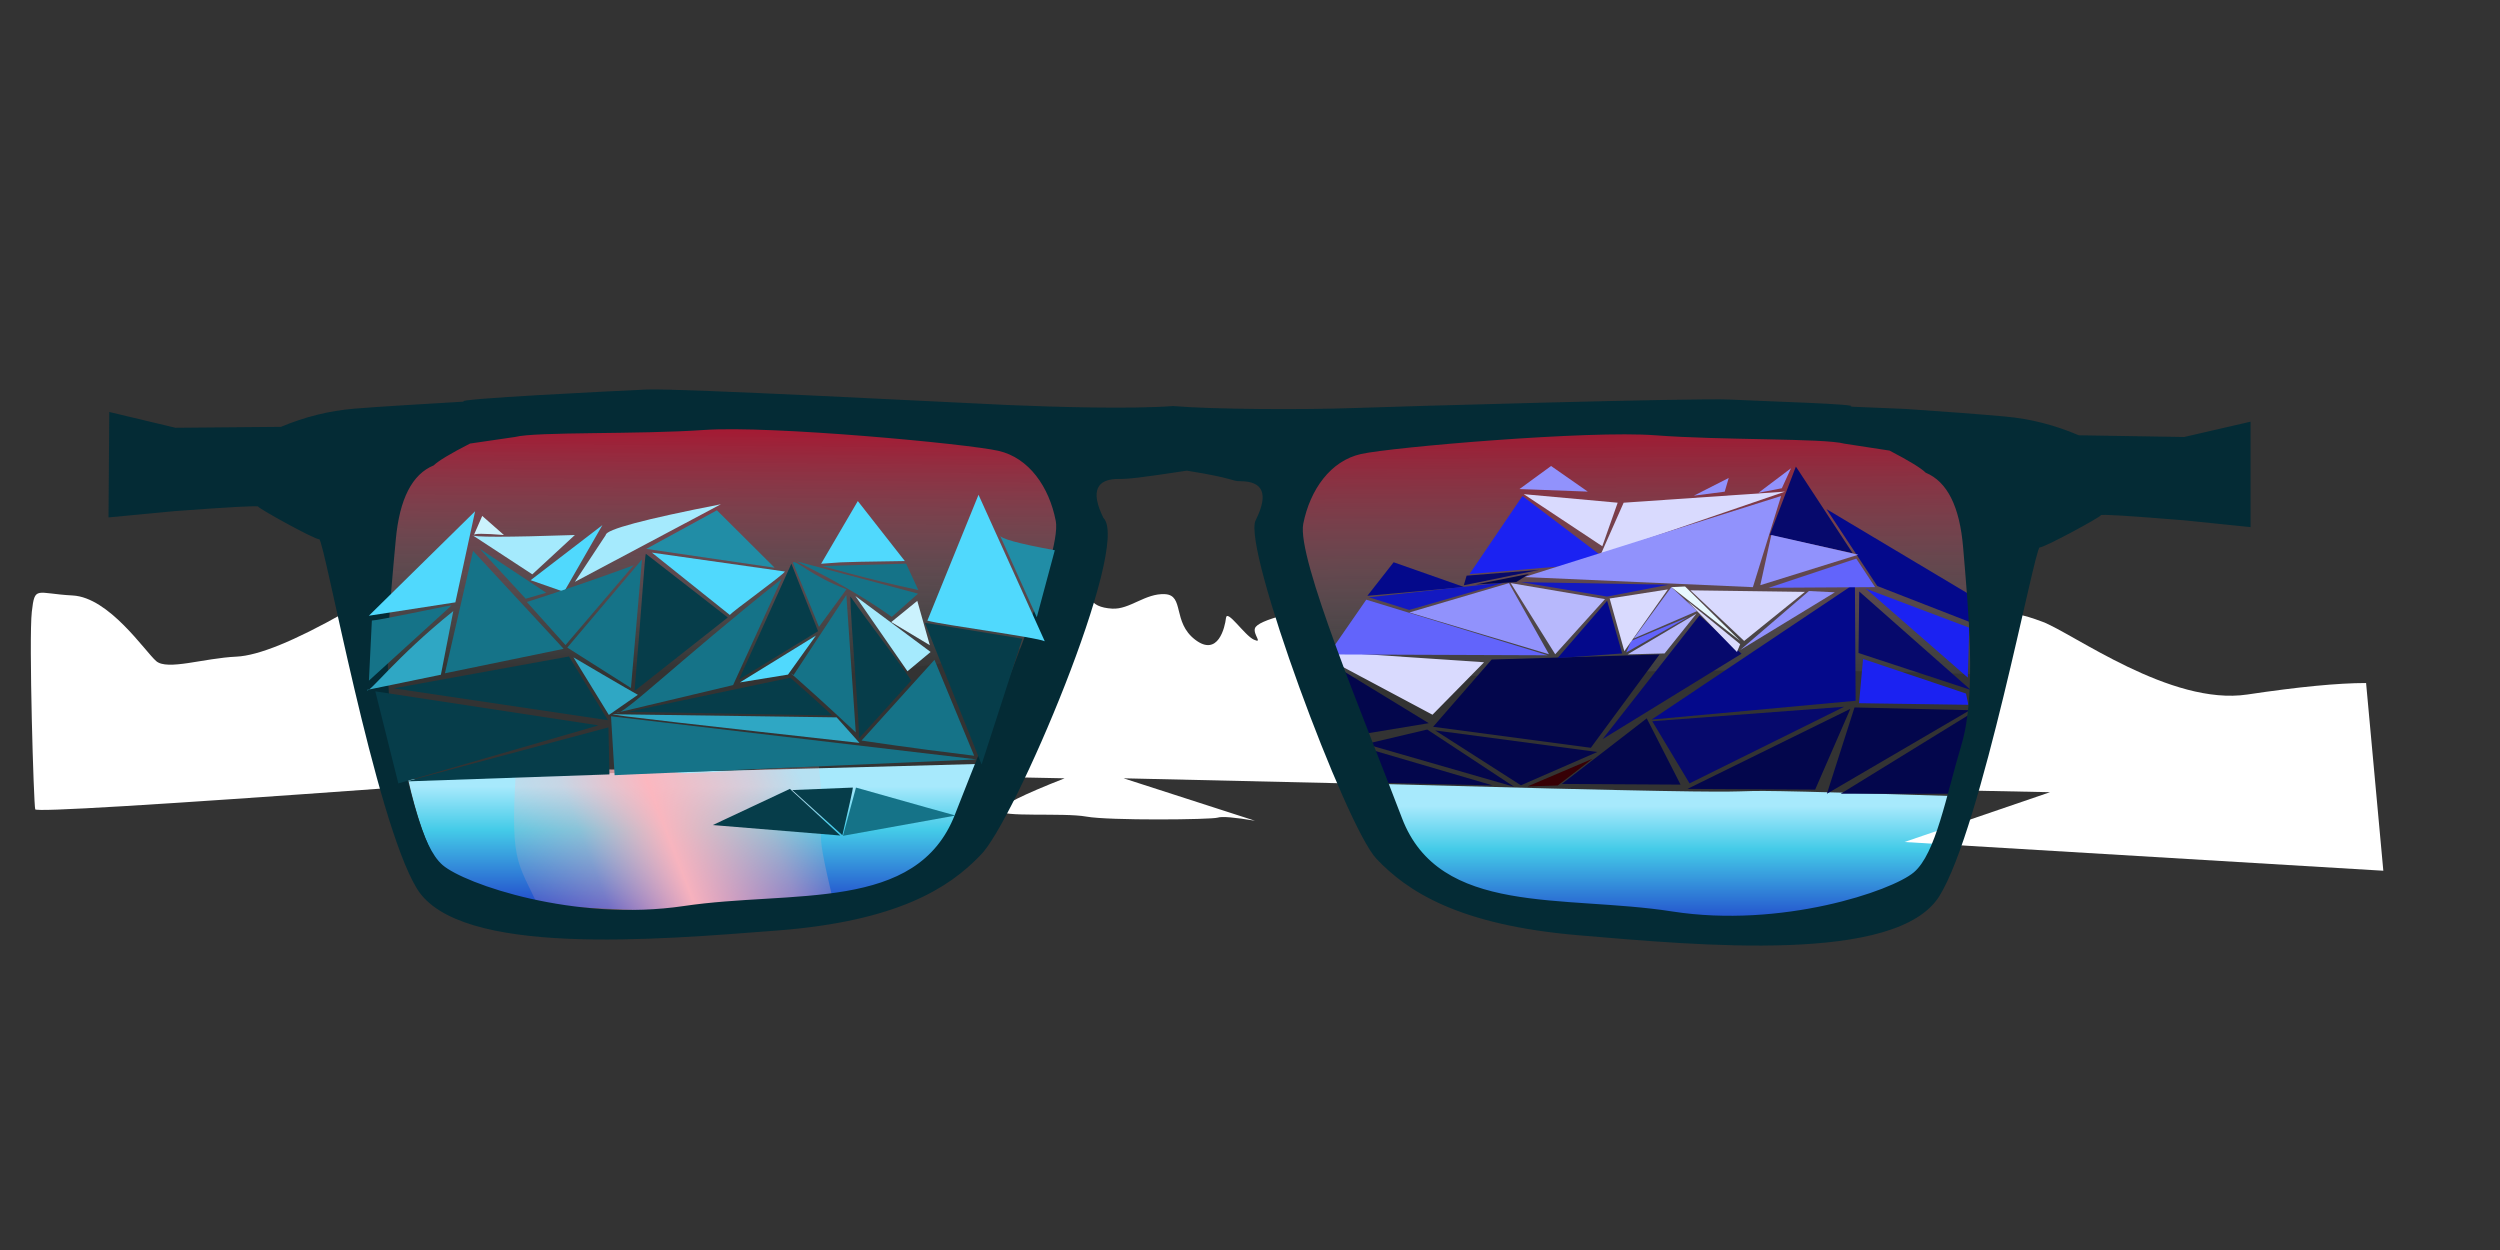 <?xml version="1.0" standalone="no"?>
<!DOCTYPE svg PUBLIC "-//W3C//DTD SVG 20010904//EN" "http://www.w3.org/TR/2001/REC-SVG-20010904/DTD/svg10.dtd">
<!-- Created using Krita: https://krita.org -->
<svg xmlns="http://www.w3.org/2000/svg" 
    xmlns:xlink="http://www.w3.org/1999/xlink"
    xmlns:krita="http://krita.org/namespaces/svg/krita"
    xmlns:sodipodi="http://sodipodi.sourceforge.net/DTD/sodipodi-0.dtd"
    width="2000.16pt"
    height="1000.08pt"
    viewBox="0 0 2000.16 1000.08">
<rect x="0" y="0" width="2000.16" height="1000.08" fill="#333333" stroke="none"/>
<defs>
  <linearGradient id="gradient0" gradientUnits="objectBoundingBox" x1="0.503" y1="0" x2="0.485" y2="1.023" spreadMethod="pad">
   <stop stop-color="#7f7aff" offset="0" stop-opacity="0.369"/>
   <stop stop-color="#ff002e" offset="0.037" stop-opacity="0.541"/>
   <stop stop-color="#def9ff" offset="1" stop-opacity="0"/>
  </linearGradient>
  <linearGradient id="gradient1" gradientUnits="objectBoundingBox" x1="0.485" y1="0.136" x2="0.485" y2="1.062" spreadMethod="pad">
   <stop stop-color="#a7e9fc" offset="0" stop-opacity="1"/>
   <stop stop-color="#44cbe8" offset="0.276" stop-opacity="1"/>
   <stop stop-color="#161cc1" offset="0.924" stop-opacity="1"/>
  </linearGradient>
  <linearGradient id="gradient2" gradientUnits="objectBoundingBox" x1="0.553" y1="-0.013" x2="0.529" y2="1.082" spreadMethod="pad">
   <stop stop-color="#7f7aff" offset="0" stop-opacity="0.369"/>
   <stop stop-color="#ff002e" offset="0.045" stop-opacity="0.569"/>
   <stop stop-color="#def9ff" offset="0.824" stop-opacity="0"/>
  </linearGradient>
  <linearGradient id="gradient3" gradientUnits="objectBoundingBox" x1="0.485" y1="0.136" x2="0.485" y2="1.062" spreadMethod="pad">
   <stop stop-color="#a7e9fc" offset="0" stop-opacity="1"/>
   <stop stop-color="#44cbe8" offset="0.276" stop-opacity="1"/>
   <stop stop-color="#161cc1" offset="0.924" stop-opacity="1"/>
  </linearGradient>
  <linearGradient id="gradient4" gradientUnits="objectBoundingBox" x1="0.016" y1="0.57" x2="0.989" y2="0.38" spreadMethod="pad">
   <stop stop-color="#ffb5bd" offset="0" stop-opacity="0.161"/>
   <stop stop-color="#ffb5bd" offset="0.229" stop-opacity="0.369"/>
   <stop stop-color="#ffb5bd" offset="0.494" stop-opacity="0.961"/>
   <stop stop-color="#ffb5bd" offset="0.812" stop-opacity="0.49"/>
   <stop stop-color="#ffb5bd" offset="0.971" stop-opacity="0.169"/>
  </linearGradient>
 </defs>
<g id="group0" transform="matrix(1 0 0 1 1031.228 341.516)" fill="none">
  <path id="shape0" transform="matrix(-4.076 0 0 3.784 567.046 -1.7759332422429e-06)" fill="url(#gradient0)" fill-rule="evenodd" stroke="#000000" stroke-opacity="0" stroke-width="0" stroke-linecap="square" stroke-linejoin="bevel" d="M0.478 33.436C-1.298 12.13 1.873 1.35 9.99 1.096C22.165 0.715 131.741 -2.328 135.927 3.759C140.112 9.847 140.319 41.011 135.754 50.523C132.71 56.864 88.114 48.909 0.098 52.46C0.098 52.46 0.224 46.119 0.478 33.436Z"/>
  <path id="shape1" transform="matrix(-4.076 0 0 3.988 534.454 285.502)" fill="url(#gradient1)" fill-rule="evenodd" stroke="#000000" stroke-opacity="0" stroke-width="0" stroke-linecap="square" stroke-linejoin="bevel" d="M0 2.503C3.261 17.464 7.765 25.488 13.511 26.576C22.131 28.207 94.319 33.645 103.477 21.682C109.583 13.707 112.784 5.576 115.07 0C-2.913 3.362 78.703 -0.084 0 2.503Z"/>
  <path id="shape2" transform="matrix(-4.076 0 0 4.076 335.512 306.989)" fill="#aeecfe" fill-rule="evenodd" stroke="#000000" stroke-opacity="0" stroke-width="0" stroke-linecap="square" stroke-linejoin="bevel" d="M0 10.713L37.908 0C37.908 0 25.272 3.571 0 10.713Z"/>
 </g><g id="group01" transform="matrix(1 0 0 1 295.522 340.974)" fill="none">
  <path id="shape01" transform="matrix(4.076 0 0 3.784 1.36117353122245e-06 -7.08264849436091e-06)" fill="url(#gradient2)" fill-rule="evenodd" stroke="#000000" stroke-opacity="0" stroke-width="0" stroke-linecap="square" stroke-linejoin="bevel" d="M0.478 37.595C-1.298 13.638 1.873 1.517 9.99 1.232C22.165 0.804 131.741 -2.618 135.927 4.227C140.112 11.072 141.253 31.606 136.688 42.301C133.644 49.431 88.114 54.992 0.098 58.985C0.098 58.985 0.224 51.855 0.478 37.595Z"/>
  <path id="shape011" transform="matrix(4.076 0 0 3.988 31.004 269.726)" fill="url(#gradient3)" fill-rule="evenodd" stroke="#000000" stroke-opacity="0" stroke-width="0" stroke-linecap="square" stroke-linejoin="bevel" d="M0 3.222C3.261 18.045 7.765 25.995 13.511 27.073C22.131 28.689 94.319 34.076 103.477 22.224C109.583 14.323 114.234 5.525 116.52 0C-1.463 3.331 78.703 0.659 0 3.222Z"/>
  <path id="shape3" transform="matrix(4.076 0 0 4.022 115.766 272.029)" fill="url(#gradient4)" fill-rule="evenodd" stroke="#000000" stroke-opacity="0" stroke-width="0" stroke-linecap="square" stroke-linejoin="bevel" d="M0.368 0.826C-0.863 21.064 0.984 18.685 6.029 30.765C17.689 32.486 44.103 30.708 62.929 28.12C57.854 6.338 61.958 20.091 59.819 0C6.73 3.092 58.441 -0.093 0.368 0.826Z"/>
 </g><path id="shape4" transform="matrix(-4.076 0 0 4.076 1906.81 491.294)" fill="#ffffff" fill-rule="evenodd" stroke="#000000" stroke-opacity="0" stroke-width="0" stroke-linecap="square" stroke-linejoin="bevel" d="M0 50.38L93.993 44.741L65.419 34.965L83.842 34.59L73.691 0.376C73.189 -0.376 70.934 1.31687e-07 66.923 1.504C60.908 3.76 41.733 18.047 26.694 15.791C16.668 14.287 8.898 13.535 3.384 13.535C3.384 13.535 2.256 25.817 0 50.38Z"/><path id="shape5" transform="matrix(-4.076 0 0 4.076 1080.196 475.325)" fill="#ffffff" fill-rule="evenodd" stroke="#000000" stroke-opacity="0" stroke-width="0" stroke-linecap="square" stroke-linejoin="bevel" d="M12.794 4.071C16.449 5.018 18.412 5.898 18.683 6.711C19.089 7.929 17.058 9.757 18.886 8.944C20.714 8.132 24.166 2.852 24.369 4.68C24.572 6.508 25.925 12.397 30.427 8.944C34.929 5.492 32.492 0.212 36.35 0.009C40.209 -0.194 43.255 3.055 46.707 2.852C49.009 2.717 50.43 2.04 50.972 0.821L65.999 35.953L56.049 36.156C64.307 39.406 68.504 41.504 68.639 42.452C68.842 43.873 56.252 42.858 51.784 43.67C47.316 44.483 27.212 44.279 25.994 43.873C25.181 43.602 22.744 43.806 18.683 44.483L44.473 36.156L0 37.172C0 37.172 4.265 26.138 12.794 4.071Z"/><path id="shape6" transform="matrix(-4.076 0 0 4.076 307.569 474.211)" fill="#ffffff" fill-rule="evenodd" stroke="#000000" stroke-opacity="0" stroke-width="0" stroke-linecap="square" stroke-linejoin="bevel" d="M7.868 3.933C17.698 9.481 24.753 12.352 29.036 12.546C35.459 12.838 42.612 15.32 44.802 13.422C46.992 11.524 54.026 0.914 61.209 0.54C68.393 0.166 68.617 -1.48 69.216 3.758C69.815 8.996 68.842 41.696 68.543 42.519C68.343 43.068 45.495 41.696 0 38.403C0 38.403 2.623 26.913 7.868 3.933Z"/><g id="group02" transform="matrix(-1 0 0 1 1607.663 372.822)" fill="none">
  <path id="shape7" transform="matrix(4.076 0 0 4.076 319.794 24.045)" fill="#1b22f2" fill-rule="evenodd" stroke="#000000" stroke-opacity="0" stroke-width="0" stroke-linecap="square" stroke-linejoin="bevel" d="M27.519 15.317L0 12.98L17.134 0C17.134 0 20.596 5.106 27.519 15.317Z"/>
  <path id="shape8" transform="matrix(4.076 0 0 4.076 32.829 154.402)" fill="#1b22f2" fill-rule="evenodd" stroke="#000000" stroke-opacity="0" stroke-width="0" stroke-linecap="square" stroke-linejoin="bevel" d="M0.473 6.786L20.673 0L21.462 8.68L0 8.995C0 8.995 0.158 8.259 0.473 6.786Z"/>
  <path id="shape9" transform="matrix(4.076 0 0 4.076 323.559 93.708)" fill="#b7b8fc" fill-rule="evenodd" stroke="#000000" stroke-opacity="0" stroke-width="0" stroke-linecap="square" stroke-linejoin="bevel" d="M0 3.142L9.775 13.965L18.503 0C18.503 0 12.335 1.047 0 3.142Z"/>
  <path id="shape10" transform="matrix(4.076 0 0 4.076 420.32 147.78)" fill="#d9dafe" fill-rule="evenodd" stroke="#000000" stroke-opacity="0" stroke-width="0" stroke-linecap="square" stroke-linejoin="bevel" d="M0 2.269L10.124 12.568L33.69 0C33.69 0 22.46 0.756 0 2.269Z"/>
  <path id="shape11" transform="matrix(4.076 0 0 4.076 368.382 93.708)" fill="#9192fc" fill-rule="evenodd" stroke="#000000" stroke-opacity="0" stroke-width="0" stroke-linecap="square" stroke-linejoin="bevel" d="M0 13.965L7.855 0L27.405 5.76C27.405 5.76 18.27 8.495 0 13.965Z"/>
  <path id="shape12" transform="matrix(4.076 0 0 4.076 163.629 99.473)" fill="#d9dafe" fill-rule="evenodd" stroke="#000000" stroke-opacity="0" stroke-width="0" stroke-linecap="square" stroke-linejoin="bevel" d="M0 0.306L11.924 9.936L22.472 0C22.472 0 14.981 0.102 0 0.306Z"/>
  <path id="shape13" transform="matrix(4.076 0 0 4.076 179.515 20.496)" fill="#d9dafe" fill-rule="evenodd" stroke="#000000" stroke-opacity="0" stroke-width="0" stroke-linecap="square" stroke-linejoin="bevel" d="M0 0L36.205 12.404L31.68 2.179C31.68 2.179 21.12 1.453 0 0Z"/>
  <path id="shape14" transform="matrix(4.076 0 0 4.076 313.42 22.545)" fill="#d9dafe" fill-rule="evenodd" stroke="#000000" stroke-opacity="0" stroke-width="0" stroke-linecap="square" stroke-linejoin="bevel" d="M0 1.676L3.017 10.225L18.438 0C18.438 0 12.292 0.559 0 1.676Z"/>
  <path id="shape15" transform="matrix(4.076 0 0 4.076 337.332 0)" fill="#9192fc" fill-rule="evenodd" stroke="#000000" stroke-opacity="0" stroke-width="0" stroke-linecap="square" stroke-linejoin="bevel" d="M0 5.029L7.208 0L13.409 4.526C13.409 4.526 8.94 4.693 0 5.029Z"/>
  <path id="shape16" transform="matrix(4.076 0 0 4.076 174.752 1.802)" fill="#9192fc" fill-rule="evenodd" stroke="#000000" stroke-opacity="0" stroke-width="0" stroke-linecap="square" stroke-linejoin="bevel" d="M0 0L1.795 3.925L6.393 4.823C6.393 4.823 4.262 3.215 0 0Z"/>
  <path id="shape17" transform="matrix(4.076 0 0 4.076 224.58 9.574)" fill="#9192fc" fill-rule="evenodd" stroke="#000000" stroke-opacity="0" stroke-width="0" stroke-linecap="square" stroke-linejoin="bevel" d="M0 0L0.785 2.692L6.842 3.477C6.842 3.477 4.561 2.318 0 0Z"/>
  <path id="shape18" transform="matrix(4.076 0 0 4.076 249.887 96.887)" fill="#9192fc" fill-rule="evenodd" stroke="#000000" stroke-opacity="0" stroke-width="0" stroke-linecap="square" stroke-linejoin="bevel" d="M0 4.711L5.047 0L12.449 10.094C12.449 10.094 8.3 8.3 0 4.711Z"/>
  <path id="shape19" transform="matrix(4.076 0 0 4.076 369.345 106.97)" fill="#6264fb" fill-rule="evenodd" stroke="#000000" stroke-opacity="0" stroke-width="0" stroke-linecap="square" stroke-linejoin="bevel" d="M0 10.911L35.627 0L43.067 10.746C43.067 10.746 28.711 10.801 0 10.911Z"/>
  <path id="shape20" transform="matrix(4.076 0 0 4.076 182.66 24.011)" fill="#9192fc" fill-rule="evenodd" stroke="#000000" stroke-opacity="0" stroke-width="0" stroke-linecap="square" stroke-linejoin="bevel" d="M0 0L5.539 17.894L50.417 15.906C50.417 15.906 33.611 10.604 0 0Z"/>
  <path id="shape21" transform="matrix(4.076 0 0 4.076 123.038 94.053)" fill="#04098b" fill-rule="evenodd" stroke="#000000" stroke-opacity="0" stroke-width="0" stroke-linecap="square" stroke-linejoin="bevel" d="M0 23.007L0.142 0L40.049 26.7C40.049 26.7 26.7 25.469 0 23.007Z"/>
  <path id="shape22" transform="matrix(4.076 0 0 4.076 214.326 119.522)" fill="#06096c" fill-rule="evenodd" stroke="#000000" stroke-opacity="0" stroke-width="0" stroke-linecap="square" stroke-linejoin="bevel" d="M0 7.527L8.237 0L27.268 24.285C27.268 24.285 18.178 18.699 0 7.527Z"/>
  <path id="shape23" transform="matrix(4.076 0 0 4.076 279.907 150.78)" fill="#03064c" fill-rule="evenodd" stroke="#000000" stroke-opacity="0" stroke-width="0" stroke-linecap="square" stroke-linejoin="bevel" d="M44.452 14.202L32.948 0.994L0 0L13.492 18.32C13.492 18.32 23.812 16.948 44.452 14.202Z"/>
  <path id="shape24" transform="matrix(4.076 0 0 4.076 464.562 157.727)" fill="#03064c" fill-rule="evenodd" stroke="#000000" stroke-opacity="0" stroke-width="0" stroke-linecap="square" stroke-linejoin="bevel" d="M0 11.788L19.314 0L15.48 14.344C15.48 14.344 10.32 13.492 0 11.788Z"/>
  <path id="shape25" transform="matrix(4.076 0 0 4.076 31 100.42)" fill="#06096c" fill-rule="evenodd" stroke="#000000" stroke-opacity="0" stroke-width="0" stroke-linecap="square" stroke-linejoin="bevel" d="M0 19.314L22.013 12.072L21.871 8.52651e-14C21.871 8.52651e-14 14.581 6.438 0 19.314Z"/>
  <path id="shape26" transform="matrix(4.076 0 0 4.076 32.158 98.105)" fill="#1b22f2" fill-rule="evenodd" stroke="#000000" stroke-opacity="0" stroke-width="0" stroke-linecap="square" stroke-linejoin="bevel" d="M0.284 17.468L0 7.669L20.309 0C20.309 0 13.634 5.823 0.284 17.468Z"/>
  <path id="shape27" transform="matrix(4.076 0 0 4.076 125.436 0.455)" fill="#06096c" fill-rule="evenodd" stroke="#000000" stroke-opacity="0" stroke-width="0" stroke-linecap="square" stroke-linejoin="bevel" d="M16.267 13.437L11.138 0L0 17C0 17 5.422 15.812 16.267 13.437Z"/>
  <path id="shape28" transform="matrix(4.076 0 0 4.076 5.6843418860808e-14 34.502)" fill="#04098b" fill-rule="evenodd" stroke="#000000" stroke-opacity="0" stroke-width="0" stroke-linecap="square" stroke-linejoin="bevel" d="M35.904 0L25.939 15.094L0.733 24.913L0 18.758L7.181 17.146C7.181 17.146 16.755 11.431 35.904 0Z"/>
  <path id="shape29" transform="matrix(4.076 0 0 4.076 120.973 55.222)" fill="#9192fc" fill-rule="evenodd" stroke="#000000" stroke-opacity="0" stroke-width="0" stroke-linecap="square" stroke-linejoin="bevel" d="M19.219 9.849L17.055 0L0 3.867C0 3.867 6.406 5.861 19.219 9.849Z"/>
  <path id="shape30" transform="matrix(4.076 0 0 4.076 107.485 74.096)" fill="#6264fb" fill-rule="evenodd" stroke="#000000" stroke-opacity="0" stroke-width="0" stroke-linecap="square" stroke-linejoin="bevel" d="M20.874 5.728L3.691 0L0 5.6C0 5.6 6.958 5.643 20.874 5.728Z"/>
  <path id="shape31" transform="matrix(4.076 0 0 4.076 139.649 100.035)" fill="#9192fc" fill-rule="evenodd" stroke="#000000" stroke-opacity="0" stroke-width="0" stroke-linecap="square" stroke-linejoin="bevel" d="M0 0.255L5.091 0L18.583 11.582C18.583 11.582 12.389 7.806 0 0.255Z"/>
  <path id="shape32" transform="matrix(4.076 0 0 4.076 215.391 96.404)" fill="#e8f9fe" fill-rule="evenodd" stroke="#000000" stroke-opacity="0" stroke-width="0" stroke-linecap="square" stroke-linejoin="bevel" d="M0 10.691L10.819 0L13.492 0.127C13.492 0.127 8.994 3.649 0 10.691Z"/>
  <path id="shape33" transform="matrix(4.076 0 0 4.076 215.391 107.817)" fill="#dadafd" fill-rule="evenodd" stroke="#000000" stroke-opacity="0" stroke-width="0" stroke-linecap="square" stroke-linejoin="bevel" d="M0 8.528L0.636 10.055L10.437 0C10.437 0 6.958 2.843 0 8.528Z"/>
  <path id="shape34" transform="matrix(4.076 0 0 4.076 250.409 118.109)" fill="#b7b8fc" fill-rule="evenodd" stroke="#000000" stroke-opacity="0" stroke-width="0" stroke-linecap="square" stroke-linejoin="bevel" d="M0 0L6.252 7.816L13.516 7.999C13.516 7.999 9.011 5.333 0 0Z"/>
  <path id="shape35" transform="matrix(4.076 0 0 4.076 256.78 120.732)" fill="#6264fb" fill-rule="evenodd" stroke="#000000" stroke-opacity="0" stroke-width="0" stroke-linecap="square" stroke-linejoin="bevel" d="M0 0L11.217 4.689L12.229 6.988C12.229 6.988 8.153 4.659 0 0Z"/>
  <path id="shape36" transform="matrix(4.076 0 0 4.076 436.219 77.016)" fill="#04098b" fill-rule="evenodd" stroke="#000000" stroke-opacity="0" stroke-width="0" stroke-linecap="square" stroke-linejoin="bevel" d="M0 4.871L13.848 0L19.005 6.59C19.005 6.59 12.67 6.017 0 4.871Z"/>
  <path id="shape37" transform="matrix(4.076 0 0 4.076 403.131 92.976)" fill="#1319c1" fill-rule="evenodd" stroke="#000000" stroke-opacity="0" stroke-width="0" stroke-linecap="square" stroke-linejoin="bevel" d="M26.836 2.961L18.91 5.444L0 0C0 0 8.945 0.987 26.836 2.961Z"/>
  <path id="shape38" transform="matrix(4.076 0 0 4.076 376.137 83.096)" fill="#06096c" fill-rule="evenodd" stroke="#000000" stroke-opacity="0" stroke-width="0" stroke-linecap="square" stroke-linejoin="bevel" d="M14.816 3.026L14.266 1.14L8.52651e-14 0C8.52651e-14 0 4.939 1.009 14.816 3.026Z"/>
  <path id="shape39" transform="matrix(4.076 0 0 4.076 384.307 86.299)" fill="#03064c" fill-rule="evenodd" stroke="#000000" stroke-opacity="0" stroke-width="0" stroke-linecap="square" stroke-linejoin="bevel" d="M0 0L2.515 1.611L10.454 2.083C10.454 2.083 6.969 1.389 0 0Z"/>
  <path id="shape40" transform="matrix(4.076 0 0 4.076 272.632 92.905)" fill="#1319c1" fill-rule="evenodd" stroke="#000000" stroke-opacity="0" stroke-width="0" stroke-linecap="square" stroke-linejoin="bevel" d="M0 0.507L12.077 2.842L29.024 0C29.024 0 19.35 0.169 0 0.507Z"/>
  <path id="shape41" transform="matrix(4.076 0 0 4.076 309.86 107.796)" fill="#04098b" fill-rule="evenodd" stroke="#000000" stroke-opacity="0" stroke-width="0" stroke-linecap="square" stroke-linejoin="bevel" d="M0 10.351L2.943 0L12.685 11.265C12.685 11.265 8.457 10.96 0 10.351Z"/>
  <path id="shape42" transform="matrix(4.076 0 0 4.076 273.254 98.724)" fill="#d9dafe" fill-rule="evenodd" stroke="#000000" stroke-opacity="0" stroke-width="0" stroke-linecap="square" stroke-linejoin="bevel" d="M0 0L8.548 12.126L11.43 1.789C11.43 1.789 7.62 1.193 0 0Z"/>
  <path id="shape43" transform="matrix(4.076 0 0 4.076 30.045 197.592)" fill="#03064c" fill-rule="evenodd" stroke="#000000" stroke-opacity="0" stroke-width="0" stroke-linecap="square" stroke-linejoin="bevel" d="M0 0L3.794 15.854L25.745 15.854C25.745 15.854 17.163 10.569 0 0Z"/>
  <path id="shape44" transform="matrix(4.076 0 0 4.076 127.247 194.279)" fill="#03064c" fill-rule="evenodd" stroke="#000000" stroke-opacity="0" stroke-width="0" stroke-linecap="square" stroke-linejoin="bevel" d="M0 0L6.911 15.854L31.978 15.718C31.978 15.718 21.319 10.479 0 0Z"/>
  <path id="shape45" transform="matrix(4.076 0 0 4.076 263.109 201.906)" fill="#03064c" fill-rule="evenodd" stroke="#000000" stroke-opacity="0" stroke-width="0" stroke-linecap="square" stroke-linejoin="bevel" d="M0 13.008L6.639 0L23.306 12.873C23.306 12.873 15.537 12.918 0 13.008Z"/>
  <path id="shape46" transform="matrix(4.076 0 0 4.076 396.209 210.847)" fill="#03064c" fill-rule="evenodd" stroke="#000000" stroke-opacity="0" stroke-width="0" stroke-linecap="square" stroke-linejoin="bevel" d="M29.133 2.845L17.073 0L0 11.246C0 11.246 9.711 8.446 29.133 2.845Z"/>
  <path id="shape47" transform="matrix(4.076 0 0 4.076 413.33 225.759)" fill="#03064c" fill-rule="evenodd" stroke="#000000" stroke-opacity="0" stroke-width="0" stroke-linecap="square" stroke-linejoin="bevel" d="M0 7.317L24.932 0L22.764 6.775C22.764 6.775 15.176 6.956 0 7.317Z"/>
  <path id="shape48" transform="matrix(4.076 0 0 4.076 31.702 193.174)" fill="#03064c" fill-rule="evenodd" stroke="#000000" stroke-opacity="0" stroke-width="0" stroke-linecap="square" stroke-linejoin="bevel" d="M0 0.542L28.049 16.938L22.628 0C22.628 0 15.086 0.181 0 0.542Z"/>
  <path id="shape49" transform="matrix(4.076 0 0 4.076 132.217 192.622)" fill="#06096c" fill-rule="evenodd" stroke="#000000" stroke-opacity="0" stroke-width="0" stroke-linecap="square" stroke-linejoin="bevel" d="M0 0L30.352 15.04L37.669 2.845C37.669 2.845 25.113 1.897 0 0Z"/>
  <path id="shape50" transform="matrix(4.076 0 0 4.076 329.708 211.569)" fill="#03064c" fill-rule="evenodd" stroke="#000000" stroke-opacity="0" stroke-width="0" stroke-linecap="square" stroke-linejoin="bevel" d="M0 4.231L31.826 0L15 10.769C15 10.769 10 8.59 0 4.231Z"/>
  <path id="shape51" transform="matrix(4.076 0 0 4.076 333.559 234.224)" fill="#370005" fill-rule="evenodd" stroke="#000000" stroke-opacity="0" stroke-width="0" stroke-linecap="square" stroke-linejoin="bevel" d="M0 0L6.842 5.253L12.757 5.429C12.757 5.429 8.505 3.62 0 0Z"/>
 </g><path id="shape92" transform="matrix(-4.076 0 0 4.076 1800.581 311.565)" fill="#042b35" fill-rule="evenodd" stroke="#000000" stroke-opacity="0" stroke-width="0" stroke-linecap="square" stroke-linejoin="bevel" d="M78.573 3.378C75.913 2.885 95.806 2.325 102.149 1.991C108.491 1.657 166.91 3.327 176.257 3.66C185.604 3.994 203.31 3.944 211.503 3.264C219.701 3.883 234.686 3.456 244.031 3.053C253.375 2.651 308.472 -0.267 314.817 0.02C321.162 0.307 353.32 1.88 350.664 2.392C358.839 2.885 367.327 3.37 372.226 3.779C377.125 4.188 381.919 5.377 386.607 7.345L407.306 7.527L420.302 4.427L420.455 25.123L407.426 23.884C396.515 23.074 391.06 22.78 391.062 23.003C391.065 23.336 380.093 29.41 379.091 29.417C378.09 29.424 368.147 84.596 359.9 98.01C351.653 111.423 312.904 108.036 289.189 106.208C265.474 104.379 255.41 97.777 249.355 91.479C242.765 85.181 219.617 30.569 225.165 25.225C227.797 19.881 226.445 17.537 222.105 17.569C220.285 17.583 218.398 17.412 208.785 15.945C199.183 17.483 200.109 18.015 198.289 18.015C193.949 18.015 192.614 20.368 195.285 25.692C197.955 31.017 177.592 85.78 171.583 92.123C165.575 98.465 155.56 105.142 131.859 107.145C108.158 109.147 69.434 112.82 61.089 99.467C52.743 86.114 42.395 31.017 41.394 31.017C40.392 31.017 29.376 25.025 29.376 24.691C29.376 24.468 23.924 24.802 13.019 25.692L0 27.028L0 6.331L13.019 9.335L33.716 9.002C38.389 6.999 43.174 5.775 48.07 5.329C52.966 4.884 59.5 4.385 67.671 3.832M70.851 12.008C67.013 14.01 64.65 15.455 63.76 16.346C59.531 18.104 57.083 22.994 56.416 31.017C55.414 43.051 53.745 59.742 56.749 69.757C59.754 79.771 61.757 91.121 66.096 94.793C70.436 98.465 92.134 105.809 113.499 102.471C134.863 99.133 159.232 103.473 166.576 84.111C173.92 64.749 187.273 33.036 185.938 26.36C184.602 19.684 180.597 14.009 174.588 12.674C168.579 11.338 129.856 8 116.837 9.002C103.818 10.003 83.839 9.554 79.709 10.646M349.495 10.625C353.347 12.598 355.721 14.027 356.618 14.91C360.859 16.637 363.343 21.51 364.07 29.527C365.16 41.554 366.952 58.232 364.021 68.268C361.091 78.305 359.171 89.669 354.859 93.373C350.546 97.077 328.903 104.581 307.514 101.4C286.126 98.219 261.79 102.737 254.303 83.43C246.817 64.124 233.231 32.51 234.517 25.824C235.804 19.138 239.767 13.433 245.766 12.054C251.765 10.674 290.462 7.051 303.488 7.957C316.514 8.863 336.489 8.267 340.628 9.328"/><g id="group03" transform="matrix(1 0 0 1 293.662 395.847)" fill="none">
  <path id="shape52" transform="matrix(-4.076 0 0 4.076 542.211 -5.6843418860808e-14)" fill="#50d9fd" fill-rule="evenodd" stroke="#000000" stroke-opacity="0" stroke-width="0" stroke-linecap="square" stroke-linejoin="bevel" d="M0 28.755L13.002 0L23.04 24.702C20.172 25.53 1.614 27.959 0 28.755Z"/>
  <path id="shape53" transform="matrix(-4.076 0 0 4.076 430.263 5.022)" fill="#50d9fd" fill-rule="evenodd" stroke="#000000" stroke-opacity="0" stroke-width="0" stroke-linecap="square" stroke-linejoin="bevel" d="M0 11.778L9.228 0L16.434 12.312C11.781 12.042 16.222 12.01 0 11.778Z"/>
  <path id="shape54" transform="matrix(-4.076 0 0 4.076 86.458 13.182)" fill="#50d9fd" fill-rule="evenodd" stroke="#000000" stroke-opacity="0" stroke-width="0" stroke-linecap="square" stroke-linejoin="bevel" d="M0 0L3.874 17.882L20.857 20.509C20.857 20.509 13.905 13.673 0 0Z"/>
  <path id="shape55" transform="matrix(-4.076 0 0 4.076 435.459 81.326)" fill="#063d4a" fill-rule="evenodd" stroke="#000000" stroke-opacity="0" stroke-width="0" stroke-linecap="square" stroke-linejoin="bevel" d="M11.969 0C7.876 5.859 4.033 10.641 0 16.5L10.303 27.897C10.029 26.256 11.969 4.376 11.969 0Z"/>
  <path id="shape56" transform="matrix(-4.076 0 0 4.076 524.262 102.443)" fill="#063d4a" fill-rule="evenodd" stroke="#000000" stroke-opacity="0" stroke-width="0" stroke-linecap="square" stroke-linejoin="bevel" d="M0 3.129L19.119 0L7.995 27.809C7.995 27.809 5.33 19.582 0 3.129Z"/>
  <path id="shape57" transform="matrix(-4.076 0 0 4.076 360.85 55.137)" fill="#063d4a" fill-rule="evenodd" stroke="#000000" stroke-opacity="0" stroke-width="0" stroke-linecap="square" stroke-linejoin="bevel" d="M5.241 0L0 13.25L15.526 22.73C15.526 22.73 6.523 2.929 5.241 0Z"/>
  <path id="shape58" transform="matrix(-4.076 0 0 4.076 288.609 47.224)" fill="#063d4a" fill-rule="evenodd" stroke="#000000" stroke-opacity="0" stroke-width="0" stroke-linecap="square" stroke-linejoin="bevel" d="M18.304 26.934L0 12.5L16.071 0C16.295 0.074 16.913 10.944 18.304 26.934Z"/>
  <path id="shape60" transform="matrix(-4.076 0 0 4.076 192.721 129.363)" fill="#063d4a" fill-rule="evenodd" stroke="#000000" stroke-opacity="0" stroke-width="0" stroke-linecap="square" stroke-linejoin="bevel" d="M0 12.514L7.648 0L42.061 6.257C42.061 6.257 28.041 8.343 0 12.514Z"/>
  <path id="shape61" transform="matrix(-4.076 0 0 4.076 372.077 146.365)" fill="#063d4a" fill-rule="evenodd" stroke="#000000" stroke-opacity="0" stroke-width="0" stroke-linecap="square" stroke-linejoin="bevel" d="M0 7.419L40.032 6.688L8.2 0C8.2 0 1.46 5.905 0 7.419Z"/>
  <path id="shape62" transform="matrix(-4.076 0 0 4.076 334.304 46.29)" fill="#50d9fd" fill-rule="evenodd" stroke="#000000" stroke-opacity="0" stroke-width="0" stroke-linecap="square" stroke-linejoin="bevel" d="M10.803 12.242L26.108 0L0 3.709C0.235 4.335 10.465 11.633 10.803 12.242Z"/>
  <path id="shape63" transform="matrix(-4.076 0 0 4.076 450.887 81.013)" fill="#a5eafd" fill-rule="evenodd" stroke="#000000" stroke-opacity="0" stroke-width="0" stroke-linecap="square" stroke-linejoin="bevel" d="M0 10.98L4.544 14.767L14.767 0C14.767 0 9.844 3.66 0 10.98Z"/>
  <path id="shape64" transform="matrix(-4.076 0 0 4.076 450.253 84.871)" fill="#cbf2fd" fill-rule="evenodd" stroke="#000000" stroke-opacity="0" stroke-width="0" stroke-linecap="square" stroke-linejoin="bevel" d="M0 8.708L2.461 0L7.573 4.165C7.573 4.165 5.048 5.679 0 8.708Z"/>
  <path id="shape65" transform="matrix(-4.076 0 0 4.076 283.136 7.571)" fill="#a5eafd" fill-rule="evenodd" stroke="#000000" stroke-opacity="0" stroke-width="0" stroke-linecap="square" stroke-linejoin="bevel" d="M0 0L28.671 15.237L22.609 6.042C22.609 4.963 15.073 2.949 0 0Z"/>
  <path id="shape66" transform="matrix(-4.076 0 0 4.076 166.274 32.196)" fill="#a5eafd" fill-rule="evenodd" stroke="#000000" stroke-opacity="0" stroke-width="0" stroke-linecap="square" stroke-linejoin="bevel" d="M0 0L8.356 7.72L20.152 0C20.152 0.45 13.435 0.45 0 0Z"/>
  <path id="shape68" transform="matrix(-4.076 0 0 4.076 109.513 16.919)" fill="#cbf2fd" fill-rule="evenodd" stroke="#000000" stroke-opacity="0" stroke-width="0" stroke-linecap="square" stroke-linejoin="bevel" d="M0 3.748L4.26 0L5.898 3.748C5.898 3.434 3.932 3.434 0 3.748Z"/>
  <path id="shape69" transform="matrix(-4.076 0 0 4.076 188.311 24.265)" fill="#50d9fd" fill-rule="evenodd" stroke="#000000" stroke-opacity="0" stroke-width="0" stroke-linecap="square" stroke-linejoin="bevel" d="M0 0L7.536 13.107L14.09 10.813C14.09 10.813 9.393 7.209 0 0Z"/>
  <path id="shape70" transform="matrix(-4.076 0 0 4.076 485.737 132.05)" fill="#157388" fill-rule="evenodd" stroke="#000000" stroke-opacity="0" stroke-width="0" stroke-linecap="square" stroke-linejoin="bevel" d="M0 18.826L7.793 0L22.105 15.843C22.105 15.843 13.293 17.224 0 18.826Z"/>
  <path id="shape71" transform="matrix(-4.076 0 0 4.076 391 80.154)" fill="#157388" fill-rule="evenodd" stroke="#000000" stroke-opacity="0" stroke-width="0" stroke-linecap="square" stroke-linejoin="bevel" d="M0 26.979L1.846 0L12.208 15.727C13.832 14.645 12.596 15.198 0 26.979Z"/>
  <path id="shape72" transform="matrix(-4.076 0 0 4.076 331.578 67.425)" fill="#157388" fill-rule="evenodd" stroke="#000000" stroke-opacity="0" stroke-width="0" stroke-linecap="square" stroke-linejoin="bevel" d="M0 0L9.499 20.815L32.337 26.247C31.229 26.913 20.66 16.496 0 0Z"/>
  <path id="shape73" transform="matrix(-4.076 0 0 4.076 219.952 51.758)" fill="#157388" fill-rule="evenodd" stroke="#000000" stroke-opacity="0" stroke-width="0" stroke-linecap="square" stroke-linejoin="bevel" d="M0 0L2.162 25.225L14.654 17.297C14.654 17.297 9.77 11.531 0 0Z"/>
  <path id="shape74" transform="matrix(-4.076 0 0 4.076 157.285 44.904)" fill="#157388" fill-rule="evenodd" stroke="#000000" stroke-opacity="0" stroke-width="0" stroke-linecap="square" stroke-linejoin="bevel" d="M17.777 0L0 19.219L23.303 24.023C23.303 24.023 21.461 16.016 17.777 0Z"/>
  <path id="shape75" transform="matrix(-4.076 0 0 4.076 69.004 93.039)" fill="#2fa7c4" fill-rule="evenodd" stroke="#000000" stroke-opacity="0" stroke-width="0" stroke-linecap="square" stroke-linejoin="bevel" d="M0 0L2.433 12.495L16.93 15.482C16.711 16.429 11.371 9.129 0 0Z"/>
  <path id="shape76" transform="matrix(-4.076 0 0 4.076 67.7 88.442)" fill="#157388" fill-rule="evenodd" stroke="#000000" stroke-opacity="0" stroke-width="0" stroke-linecap="square" stroke-linejoin="bevel" d="M0 0L16.245 14.789L15.663 2.987C14.424 2.987 2.179 0.335 0 0Z"/>
  <path id="shape77" transform="matrix(-4.076 0 0 4.076 213.256 56.409)" fill="#157388" fill-rule="evenodd" stroke="#000000" stroke-opacity="0" stroke-width="0" stroke-linecap="square" stroke-linejoin="bevel" d="M0 0L13.364 15.663L20.954 7.202C21.293 7.299 12.971 4.759 0 0Z"/>
  <path id="shape78" transform="matrix(-4.076 0 0 4.076 440.792 53.344)" fill="#157388" fill-rule="evenodd" stroke="#000000" stroke-opacity="0" stroke-width="0" stroke-linecap="square" stroke-linejoin="bevel" d="M5.142 10.884L0 6.323L23.721 0C23.249 0.405 13.823 4.672 5.142 10.884Z"/>
  <path id="shape79" transform="matrix(-4.076 0 0 4.076 441.046 55.104)" fill="#157388" fill-rule="evenodd" stroke="#000000" stroke-opacity="0" stroke-width="0" stroke-linecap="square" stroke-linejoin="bevel" d="M0 5.176L2.394 0L18.91 0.478C20.47 -0.042 9.43 3.23 0 5.176Z"/>
  <path id="shape80" transform="matrix(-4.076 0 0 4.076 383.566 53.87)" fill="#157388" fill-rule="evenodd" stroke="#000000" stroke-opacity="0" stroke-width="0" stroke-linecap="square" stroke-linejoin="bevel" d="M0 5.337L5.397 12.712L10.526 0.066C9.917 -0.5 7.012 2.684 0 5.337Z"/>
  <path id="shape81" transform="matrix(-4.076 0 0 4.076 550.248 32.196)" fill="#218da6" fill-rule="evenodd" stroke="#000000" stroke-opacity="0" stroke-width="0" stroke-linecap="square" stroke-linejoin="bevel" d="M0 2.99L3.536 16.151L10.804 0C10.804 0.684 7.203 1.681 0 2.99Z"/>
  <path id="shape82" transform="matrix(-4.076 0 0 4.076 487.797 177.219)" fill="#157388" fill-rule="evenodd" stroke="#000000" stroke-opacity="0" stroke-width="0" stroke-linecap="square" stroke-linejoin="bevel" d="M0 8.465L71.79 0L71.081 11.572C71.968 11.572 47.144 10.56 0 8.465Z"/>
  <path id="shape83" transform="matrix(-4.076 0 0 4.076 193.936 186.099)" fill="#063d4a" fill-rule="evenodd" stroke="#000000" stroke-opacity="0" stroke-width="0" stroke-linecap="square" stroke-linejoin="bevel" d="M0.196 0L0 9.232L39.876 10.607C39.876 10.607 26.65 7.072 0.196 0Z"/>
  <path id="shape84" transform="matrix(-4.076 0 0 4.076 185.152 157.275)" fill="#063d4a" fill-rule="evenodd" stroke="#000000" stroke-opacity="0" stroke-width="0" stroke-linecap="square" stroke-linejoin="bevel" d="M0 6.679L43.805 0L39.287 18.072C39.287 18.072 26.191 14.274 0 6.679Z"/>
  <path id="shape85" transform="matrix(-4.076 0 0 4.076 393.999 175.604)" fill="#2fa7c4" fill-rule="evenodd" stroke="#000000" stroke-opacity="0" stroke-width="0" stroke-linecap="square" stroke-linejoin="bevel" d="M0 5.624L4.488 0.61L48.26 0C50.566 0 29.334 2.35 0 5.624Z"/>
  <path id="shape86" transform="matrix(-4.076 0 0 4.076 216.672 130.053)" fill="#2fa7c4" fill-rule="evenodd" stroke="#000000" stroke-opacity="0" stroke-width="0" stroke-linecap="square" stroke-linejoin="bevel" d="M0 7.357L5.694 11.311L12.644 0C12.644 0 1.405 6.622 0 7.357Z"/>
  <path id="shape87" transform="matrix(-4.076 0 0 4.076 326.096 12.404)" fill="#218da6" fill-rule="evenodd" stroke="#000000" stroke-opacity="0" stroke-width="0" stroke-linecap="square" stroke-linejoin="bevel" d="M0 11.279L11.329 0L25.191 7.579C25.191 7.579 1.051 11.136 0 11.279Z"/>
  <path id="shape88" transform="matrix(-4.076 0 0 4.076 143.358 43.123)" fill="#157388" fill-rule="evenodd" stroke="#000000" stroke-opacity="0" stroke-width="0" stroke-linecap="square" stroke-linejoin="bevel" d="M0 8.656L4.035 9.827L13.081 0C13.081 0 8.721 2.885 0 8.656Z"/>
  <path id="shape89" transform="matrix(-4.076 0 0 4.076 378.668 235.309)" fill="#063d4a" fill-rule="evenodd" stroke="#000000" stroke-opacity="0" stroke-width="0" stroke-linecap="square" stroke-linejoin="bevel" d="M25.04 7.101L0 9.157L9.904 0C9.904 0 14.95 2.367 25.04 7.101Z"/>
  <path id="shape90" transform="matrix(-4.076 0 0 4.076 388.698 234.259)" fill="#063d4a" fill-rule="evenodd" stroke="#000000" stroke-opacity="0" stroke-width="0" stroke-linecap="square" stroke-linejoin="bevel" d="M2.064 9.349L11.899 0.486L0 0C0.006 0.377 0.694 3.494 2.064 9.349Z"/>
  <path id="shape91" transform="matrix(-4.076 0 0 4.076 470.829 234.259)" fill="#157388" fill-rule="evenodd" stroke="#000000" stroke-opacity="0" stroke-width="0" stroke-linecap="square" stroke-linejoin="bevel" d="M19.543 0L22.093 9.47L0 5.49C0.696 5.318 7.21 3.488 19.543 0Z"/>
  <path id="shape01" transform="translate(298.323, 112.648)" fill="#50d9fd" fill-rule="evenodd" stroke="#000000" stroke-opacity="0" stroke-width="0" stroke-linecap="square" stroke-linejoin="bevel" d="M0 37.472L60.809 0L38.458 31.226C38.458 31.226 25.638 33.308 0 37.472Z"/>
 </g>
</svg>

